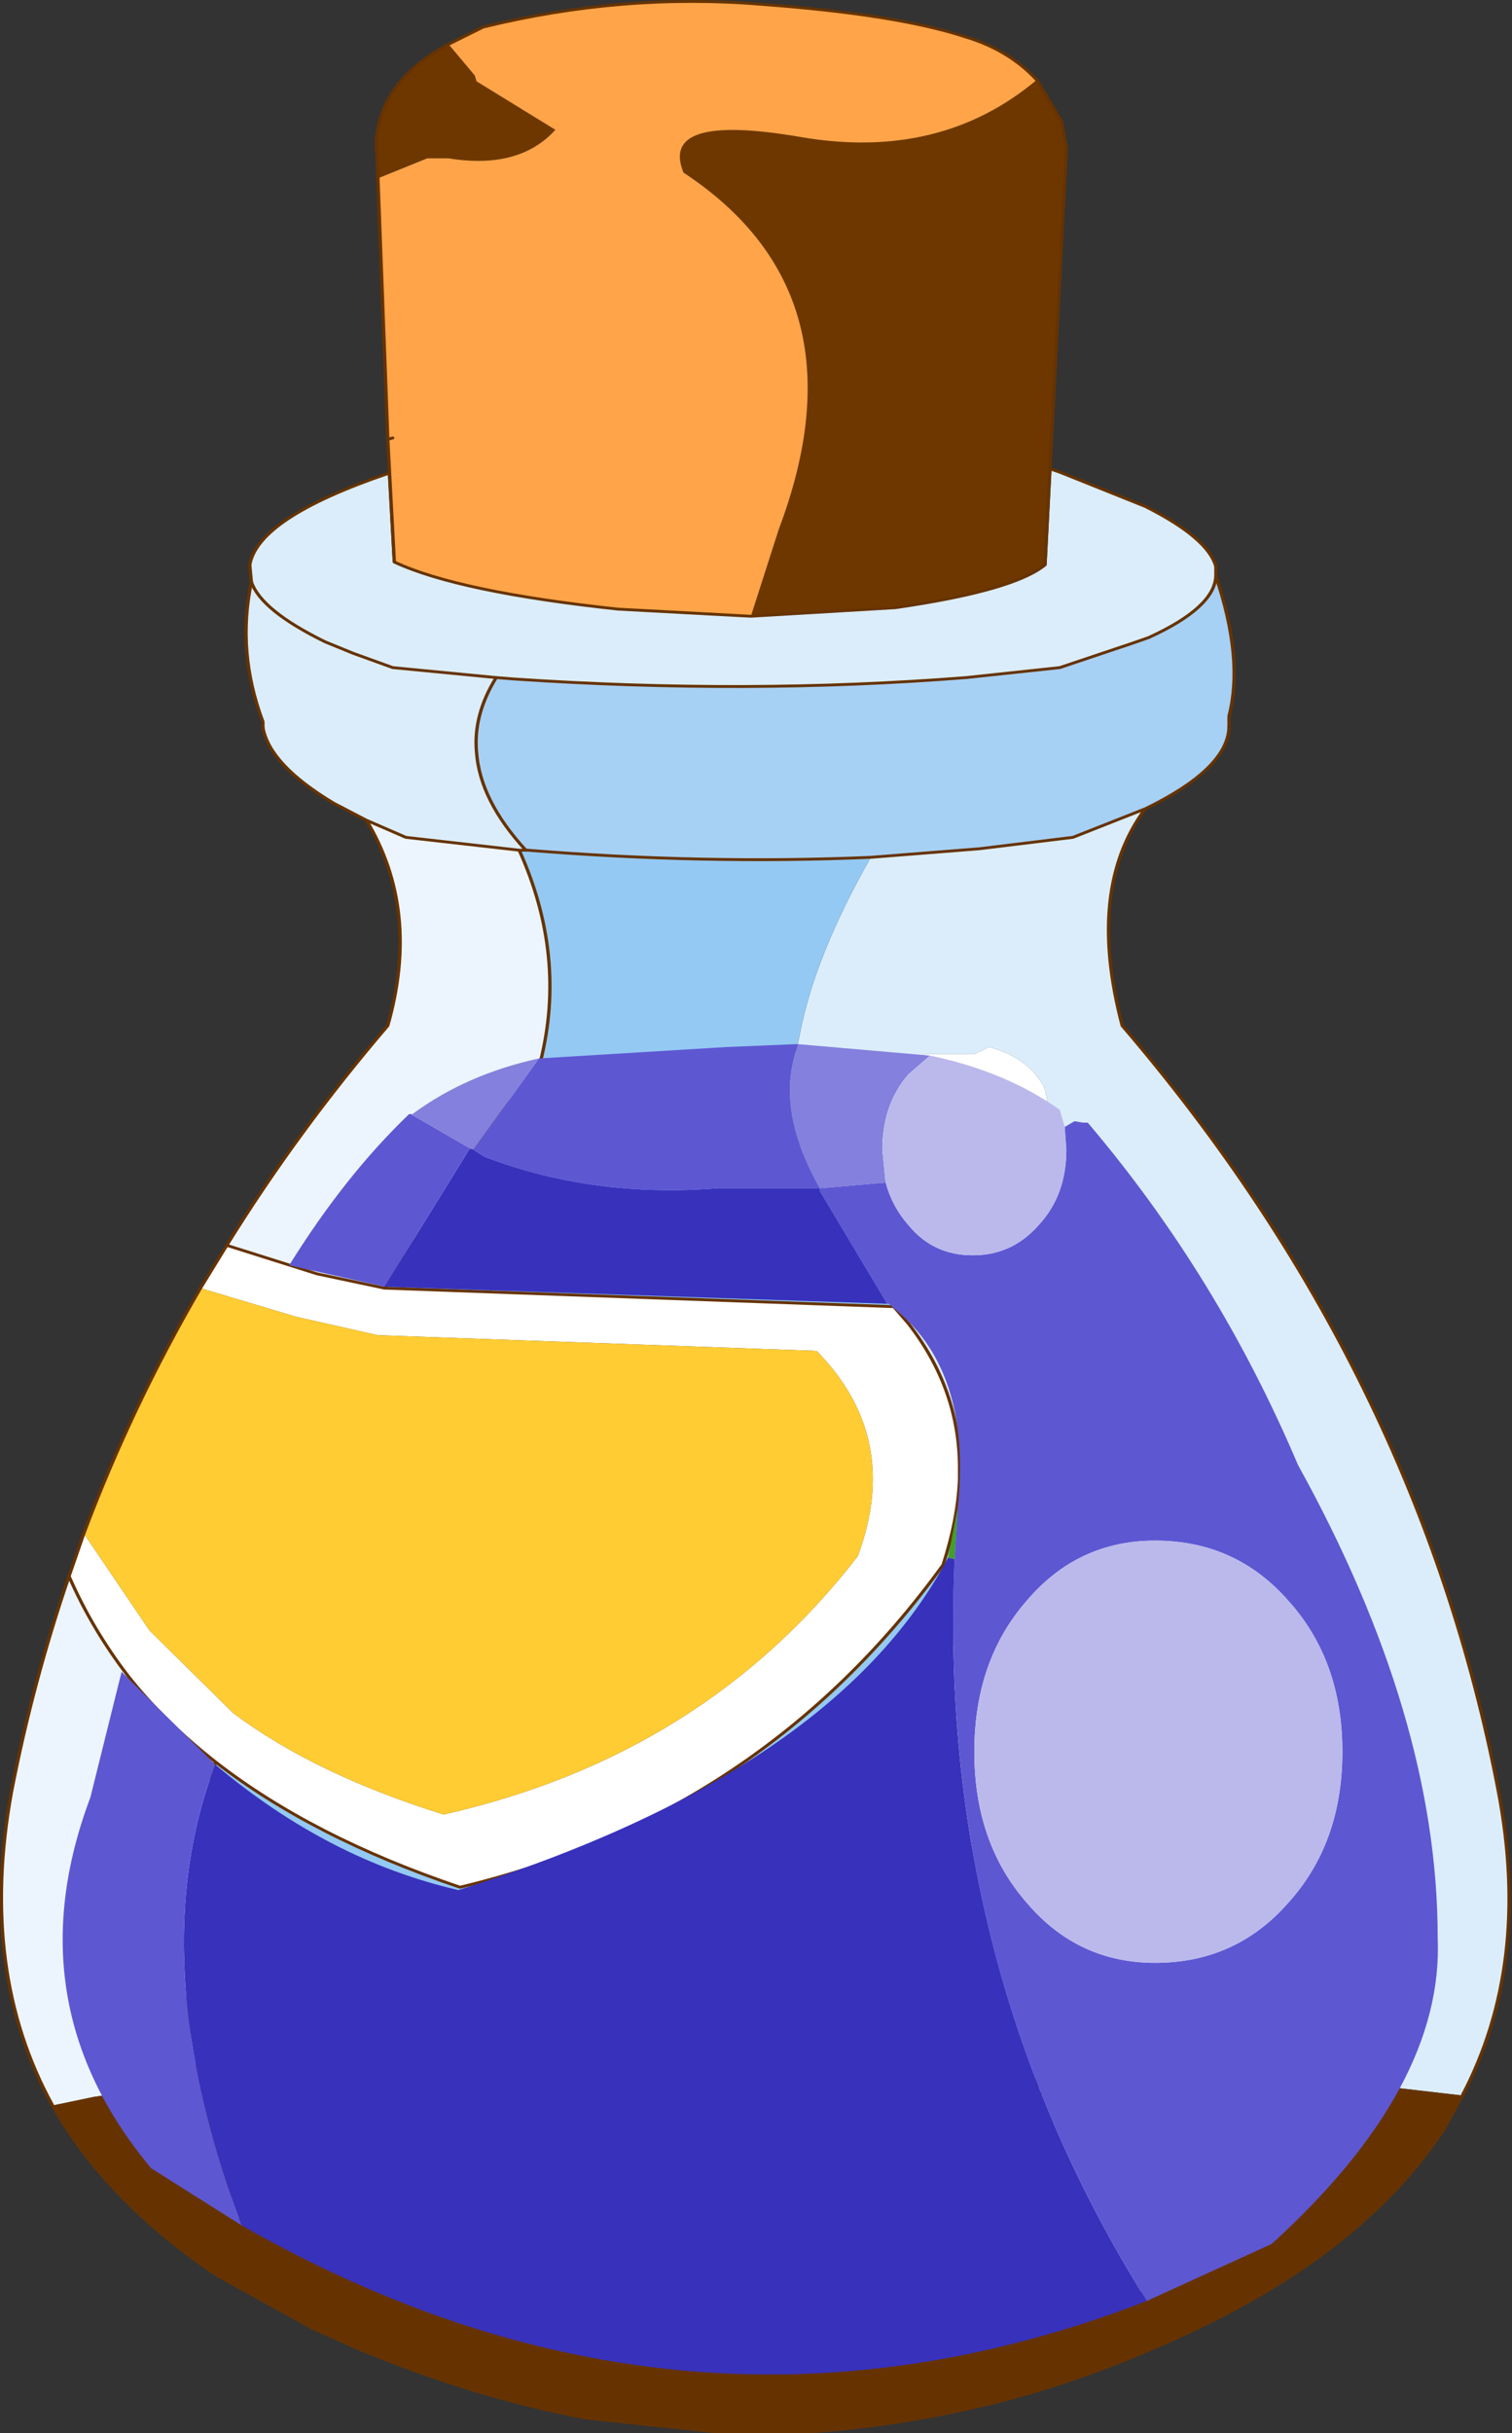 <svg viewBox="0 0 20.153 32.407" xmlns="http://www.w3.org/2000/svg" xmlns:xlink="http://www.w3.org/1999/xlink"><rect x="0" y="0" width="20.153" height="32.407" fill="#333333" stroke="none"/><use transform="scale(.438 .38)" width="45.95" height="85.35" xlink:href="#a"/><defs><use width="45.95" height="85.35" xlink:href="#b" id="a"/><g id="b"><path d="M14.05-22.45q.85 2.9.4 4.9v.4q-.05 1.45-2.55 2.85l-2.2 1-2.85.4-3.3.3q-5.1.25-10.45-.25h-.05q-1.4-1.75-1.5-3.45-.1-1.3.6-2.6l.55.05q7.1.55 13.75-.05l2.85-.35 2.2-.85.5-.2q2-1.05 2.05-2.15" fill="#a7d0f5" fill-rule="evenodd" transform="translate(22.95 42.65)"/><path d="m-.1-21.05 4.4-.3q3.6-.6 4.55-1.5h.05l.15-3.35.25.1 2.6 1.2q1.9 1.1 2.15 2.1v.35Q14-21.35 12-20.3l-.5.2-2.2.85-2.85.35q-6.65.6-13.75.05l-.55-.05q-.7 1.3-.6 2.6.1 1.7 1.5 3.45h-.2l-3.45-.45-1.2-.6-1-.6q-1.95-1.35-2.15-2.65v-.2q-.8-2.45-.35-4.9l-.05-.6q.25-1.65 4.2-3.2l.15 3.1h.05Q-9-21.9-4.15-21.3l4.05.25m12 6.75q-1.8 2.8-.7 7.6 9 12.1 11.45 26.85 1 6.05-1.1 10.65l-2.25-.3-10.55-.3q-1.1-2.7-1.7-7.15 2 2.85 5.7 2.65l1.7-.1q2.1-3.05 2.2-6.85.05-1.9-.7-3.6l-.65.25q-.9-3.1-3.75-3.05-2.5-.5-4.65.55l-.55 1.15-.1-4.85v-.4q0-2.75-1.55-5.05l-.25-.7L2.1-.85l-.6-1.3q-.6-1.8-.1-4.3.45-2.7 2.15-6.15l3.3-.3 2.85-.4 2.2-1M3.65-2.6Q3.75-.7 5.6.75h2.6l1.35-1.2-.7-4-.05-.15q-.5-1-1.65-1.35l-.45.25H5.2l-1.3 1q-.35 1.1-.25 2.1m2.4 33.05 1.15-.15 4.4.6-5.55-.45m7.2.7q4.85.8 5.1 1.4v.15l-.35.6-.05.05q-.9 1.15-3.35 2.95-2 1.45-6.5 2.3-8.95-3.05-5.65-5.05 2.35-1.45 10.8-2.4m-28.55-53.4q.3 1 2.25 2.1l.85.4 1.2.5 3.15.35-3.15-.35-1.2-.5-.85-.4q-1.95-1.1-2.25-2.1" fill="#dbedfb" fill-rule="evenodd" transform="translate(22.95 42.65)"/><path d="M-6.95-12.85h.05q5.35.5 10.45.25-1.7 3.45-2.15 6.15-.5 2.5.1 4.3l.6 1.3 2.35 3.9.25.7-.45-.6-15.5-.65 2.95-5.3 1.75-2.5.05-.15q.8-3.7-.65-7.4h.2M6.25 9.2l.1 4.85q-1.3 3.85.1 7.7l.6 1.3q.6 4.45 1.7 7.15l-1.55.1-1.15.15-.9-.4.35.45-.45.05 6.65.35.9.05.95.05-.3.15q-8.45.95-10.8 2.4-3.3 2 5.65 5.05l-6.35.85q-9.65.75-15.5-3.4l-1.5-.8q-.45-.45-.35-.1v.1l-.2-.2-1.65-1.3-.05-.05-.6-.45 1.75-.55v.15q6.65-1.9 15.2-2.6-5.85-1-14.9-.05v-.05l-.7.1-.4-.9q-.35-4.35.75-10.25 2.95 2.65 7.45 4.4 9.2-2.55 14.7-11.3.45-1.6.5-3M-15.6 35.15l-.75-2.3.75 2.3" fill="#94c9f3" fill-rule="evenodd" transform="translate(22.95 42.65)"/><path d="M-21.35 31.15q-2.25-4.7-1.25-11 .65-3.85 1.75-7.55.7 1.85 1.8 3.5 1.1 1.6 2.65 3-1.1 5.9-.75 10.25l.2.95-3.15.55-1.25.3M-16.05 1q2.15-4 4.9-7.7 1-4.05-.65-7.2l1.2.6 3.45.45q1.45 3.7.65 7.4l-.05.15-1.75 2.5-2.95 5.3-2.05-.5-2.75-1" fill="#ecf5fd" fill-rule="evenodd" transform="translate(22.95 42.65)"/><path d="m-20.85 12.6.45-1.5 2 3.4 2.55 2.9q2.5 2.15 6.4 3.55 7.9-2.05 12.6-9.05Q4.5 7.75 1.9 4.7l-13.35-.55-2.5-.65-2.9-1 .8-1.5 2.75 1 2.05.5 15.5.65.45.6q1.55 2.3 1.55 5.05v.4q-.05 1.4-.5 3-5.5 8.75-14.7 11.3-4.5-1.75-7.45-4.4-1.55-1.4-2.65-3-1.1-1.65-1.8-3.5M3.65-2.6q-.1-1 .25-2.1l1.3-1h1.5l.45-.25Q8.3-5.6 8.8-4.6l.05.15.7 4L8.2.75H5.6Q3.75-.7 3.65-2.6m2.7 16.65.55-1.15q2.15-1.05 4.65-.55 2.85-.05 3.75 3.05l.65-.25q.75 1.7.7 3.6-.1 3.8-2.2 6.85l-1.7.1q-3.7.2-5.7-2.65l-.6-1.3q-1.4-3.85-.1-7.7" fill="#fff" fill-rule="evenodd" transform="translate(22.95 42.65)"/><path d="M-20.4 11.1q1.45-4.45 3.55-8.6l2.9 1 2.5.65L1.9 4.7q2.6 3.05 1.25 7.2-4.7 7-12.6 9.05-3.9-1.4-6.4-3.55l-2.55-2.9-2-3.4" fill="#fc3" fill-rule="evenodd" transform="translate(22.95 42.65)"/><path d="m-.1-21.05.85-3.05q2.7-8.25-2.9-12.5-.75-2.1 3.55-1.25 4.25.85 7.2-2l.75 1.45.15.95-.65 14.6q-.95.9-4.55 1.5l-4.4.3M-9.3-41.1l.8 1.1.05.2 2.4 1.7q-1.1 1.4-3.25 1h-.65l-1.5.7-.05-1.25q.1-2.15 2.2-3.45" fill="#6f3700" fill-rule="evenodd" transform="translate(22.95 42.65)"/><path d="M8.6-39.85q-2.95 2.85-7.2 2-4.3-.85-3.55 1.25 5.6 4.25 2.9 12.5l-.85 3.05-4.05-.25q-4.85-.6-6.8-1.65l-.2-4.3.15-.05h-.15l-.3-9.1 1.5-.7h.65q2.15.4 3.25-1l-2.4-1.7-.05-.2-.8-1.1 1.05-.6Q-4-42.9.2-42.5q4.15.35 6.25 1.15 1.3.45 2.15 1.5" fill="#ffa448" fill-rule="evenodd" transform="translate(22.95 42.65)"/><path d="m21.55 30.8-.1.2-.45.95q-2.35 4.15-7.5 7-2.9 1.6-5.8 2.5-3.5 1.05-7 1.2H-.65l-4.5-.55q-3.15-.7-6.3-2.15l-.55-.25-1.45-.75-2.9-1.85q-3.35-2.6-5-5.95l1.25-.3 3.15-.55-.2-.95.4.9.7-.1v.05q9.05-.95 14.9.05-8.55.7-15.2 2.6v-.15l-1.75.55.6.45.05.05 1.65 1.3.2.2v-.1q-.1-.35.35.1l1.5.8q5.85 4.15 15.5 3.4l6.35-.85q4.5-.85 6.5-2.3 2.45-1.8 3.35-2.95l.05-.05.35-.6v-.15q-.25-.6-5.1-1.4l.3-.15-.95-.05-.9-.05-6.65-.35.45-.05-.35-.45.9.4 5.55.45-4.4-.6 1.55-.1 10.55.3 2.25.3M-12 39.7l-1.65-1.45q-1.3-1.2-2.1-2.9l-.05-.3.05.3q.8 1.7 2.1 2.9L-12 39.7m-4.95-9.4.6 2.4-.6-2.4" fill="#630" fill-rule="evenodd" transform="translate(22.95 42.65)"/><path d="m22.85 21.6 4.4-.3q3.6-.6 4.55-1.5l.65-14.6-.15-.95-.75-1.45q-.85-1.05-2.15-1.5Q27.3.5 23.15.15q-4.2-.4-8.45.8l-1.05.6q-2.1 1.3-2.2 3.45l.05 1.25.3 9.1m.15 0-.15.05.2 4.3q1.95 1.05 6.8 1.65l4.05.25M32 16.45l.25.1 2.6 1.2q1.9 1.1 2.15 2.1m.4 5.65q-.05 1.45-2.55 2.85-1.8 2.8-.7 7.6 9 12.1 11.45 26.85 1 6.05-1.1 10.65l-.1.2-.45.95q-2.35 4.15-7.5 7-2.9 1.6-5.8 2.5-3.5 1.05-7 1.2H22.3l-4.5-.55q-3.15-.7-6.3-2.15l-.55-.25-1.45-.75-2.9-1.85q-3.35-2.6-5-5.95-2.25-4.7-1.25-11Q1 58.95 2.1 55.25l.45-1.5Q4 49.3 6.1 45.15l.8-1.5q2.15-4 4.9-7.7 1-4.05-.65-7.2l-1-.6Q8.2 26.8 8 25.5m-.4-5.7q.25-1.65 4.2-3.2M37 20.2q-.05 1.1-2.05 2.15l-.5.2-2.2.85-2.85.35q-6.65.6-13.75.05l-.55-.05-3.15-.35-1.2-.5-.85-.4q-1.95-1.1-2.25-2.1M16 29.8h.05q5.35.5 10.45.25l3.3-.3 2.85-.4 2.2-1M11.7 45.15l15.5.65.45.6q1.55 2.3 1.55 5.05v.4m-22.65 9.9Q9.5 64.4 14 66.15q9.2-2.55 14.7-11.3.45-1.6.5-3M7.35 77.8v.1l-.2-.2.05.3q.8 1.7 2.1 2.9l1.65 1.45M15.8 29.8h.2m-4.85-1.05 1.2.6 3.45.45q1.45 3.7.65 7.4l-.05.15-1.75 2.5-2.95 5.3-2.05-.5-2.75-1m-.35 18.1q-1.55-1.4-2.65-3-1.1-1.65-1.8-3.5M6.6 75.5l.75 2.3M6 72.95 5.8 72q-.35-4.35.75-10.25m.05 13.6-.6-2.4m.6 2.4v.15" fill="none" stroke="#630" stroke-linecap="round" stroke-linejoin="round" stroke-width=".1"/><path d="M37 19.85v.35q.85 2.9.4 4.9v.4M8 25.5v-.2q-.8-2.45-.35-4.9l-.05-.6m7.5 3.95q-.7 1.3-.6 2.6.1 1.7 1.5 3.45" fill="none" stroke="#630" stroke-linecap="round" stroke-linejoin="round" stroke-width=".1"/><path d="m-8.55-2.35-.1-.05.1.05" fill="#f05539" fill-rule="evenodd" transform="translate(22.95 42.65)"/><path d="m5.9 11.95.3-1.8L6.1 12l-.2-.05" fill="#429e27" fill-rule="evenodd" transform="translate(22.95 42.65)"/><path d="m-8.55-2.35.35.25Q-4.9-.65-1.1-1H2v.1l2.05 3.95-15.3-.6 2.6-4.85.1.05M11.95 38q-14 6.25-27.55-2.65-3.05-9.35-.8-16.15 3.45 3.35 7.4 4.4Q2.45 19.45 5.9 11.95l.2.05q-.55 14.25 5.85 26" fill="#3831bb" fill-rule="evenodd" transform="translate(22.95 42.65)"/><path d="m-6.55-5.55 5.7-.4 2.1-.1h.1Q.6-3.85 2-1h-3.1q-3.8.35-7.1-1.1l-.35-.25 2-3.2m16 2.4.3-.2.25.05h.15q3.95 5.35 6.4 12 4.25 8.85 4.25 16.55Q21 30.5 15.75 36l-3.8 2Q5.55 26.25 6.1 12l.1-1.85q.4-4.5-1.7-6.7l-.4-.4h-.05L2-.9V-1l2-.2q.2.85.7 1.5.75 1.05 1.95 1.05t2-1.05q.85-1.05.85-2.65l-.05-.8m-25.05 38.5-2.75-2q-4.2-5.8-1.85-13l.95-4.4 2.85 3.25q-2.25 6.8.8 16.15m4.35-32.9-2.9-.75q1.7-3.15 3.65-5.3h.05l1.8 1.2-2.6 4.85M6.7 18.75q0 3.2 1.6 5.3 1.55 2.1 3.9 2.1 2.45 0 4.05-2.1 1.65-2.1 1.65-5.3t-1.65-5.3q-1.6-2.1-4.05-2.1-2.35 0-3.9 2.1-1.6 2.1-1.6 5.3" fill="#5e57d2" fill-rule="evenodd" transform="translate(22.95 42.65)"/><path d="m-6.55-5.55-2 3.2-.1-.05-1.8-1.2h.05Q-8.75-5-6.55-5.55M2-1Q.6-3.85 1.35-6.05l4 .4L4.7-5q-.8 1.05-.8 2.65L4-1.2 2-1" fill="#8480dd" fill-rule="evenodd" transform="translate(22.95 42.65)"/><path d="M5.35-5.65q2.3.55 3.95 1.9l.15.6.05.8q0 1.6-.85 2.65-.8 1.05-2 1.05T4.7.3Q4.2-.35 4-1.2l-.1-1.15q0-1.6.8-2.65l.65-.65m1.35 24.4q0-3.2 1.6-5.3 1.55-2.1 3.9-2.1 2.45 0 4.05 2.1 1.65 2.1 1.65 5.3t-1.65 5.3q-1.6 2.1-4.05 2.1-2.35 0-3.9-2.1-1.6-2.1-1.6-5.3" fill="#bbb9ec" fill-rule="evenodd" transform="translate(22.95 42.65)"/></g></defs></svg>